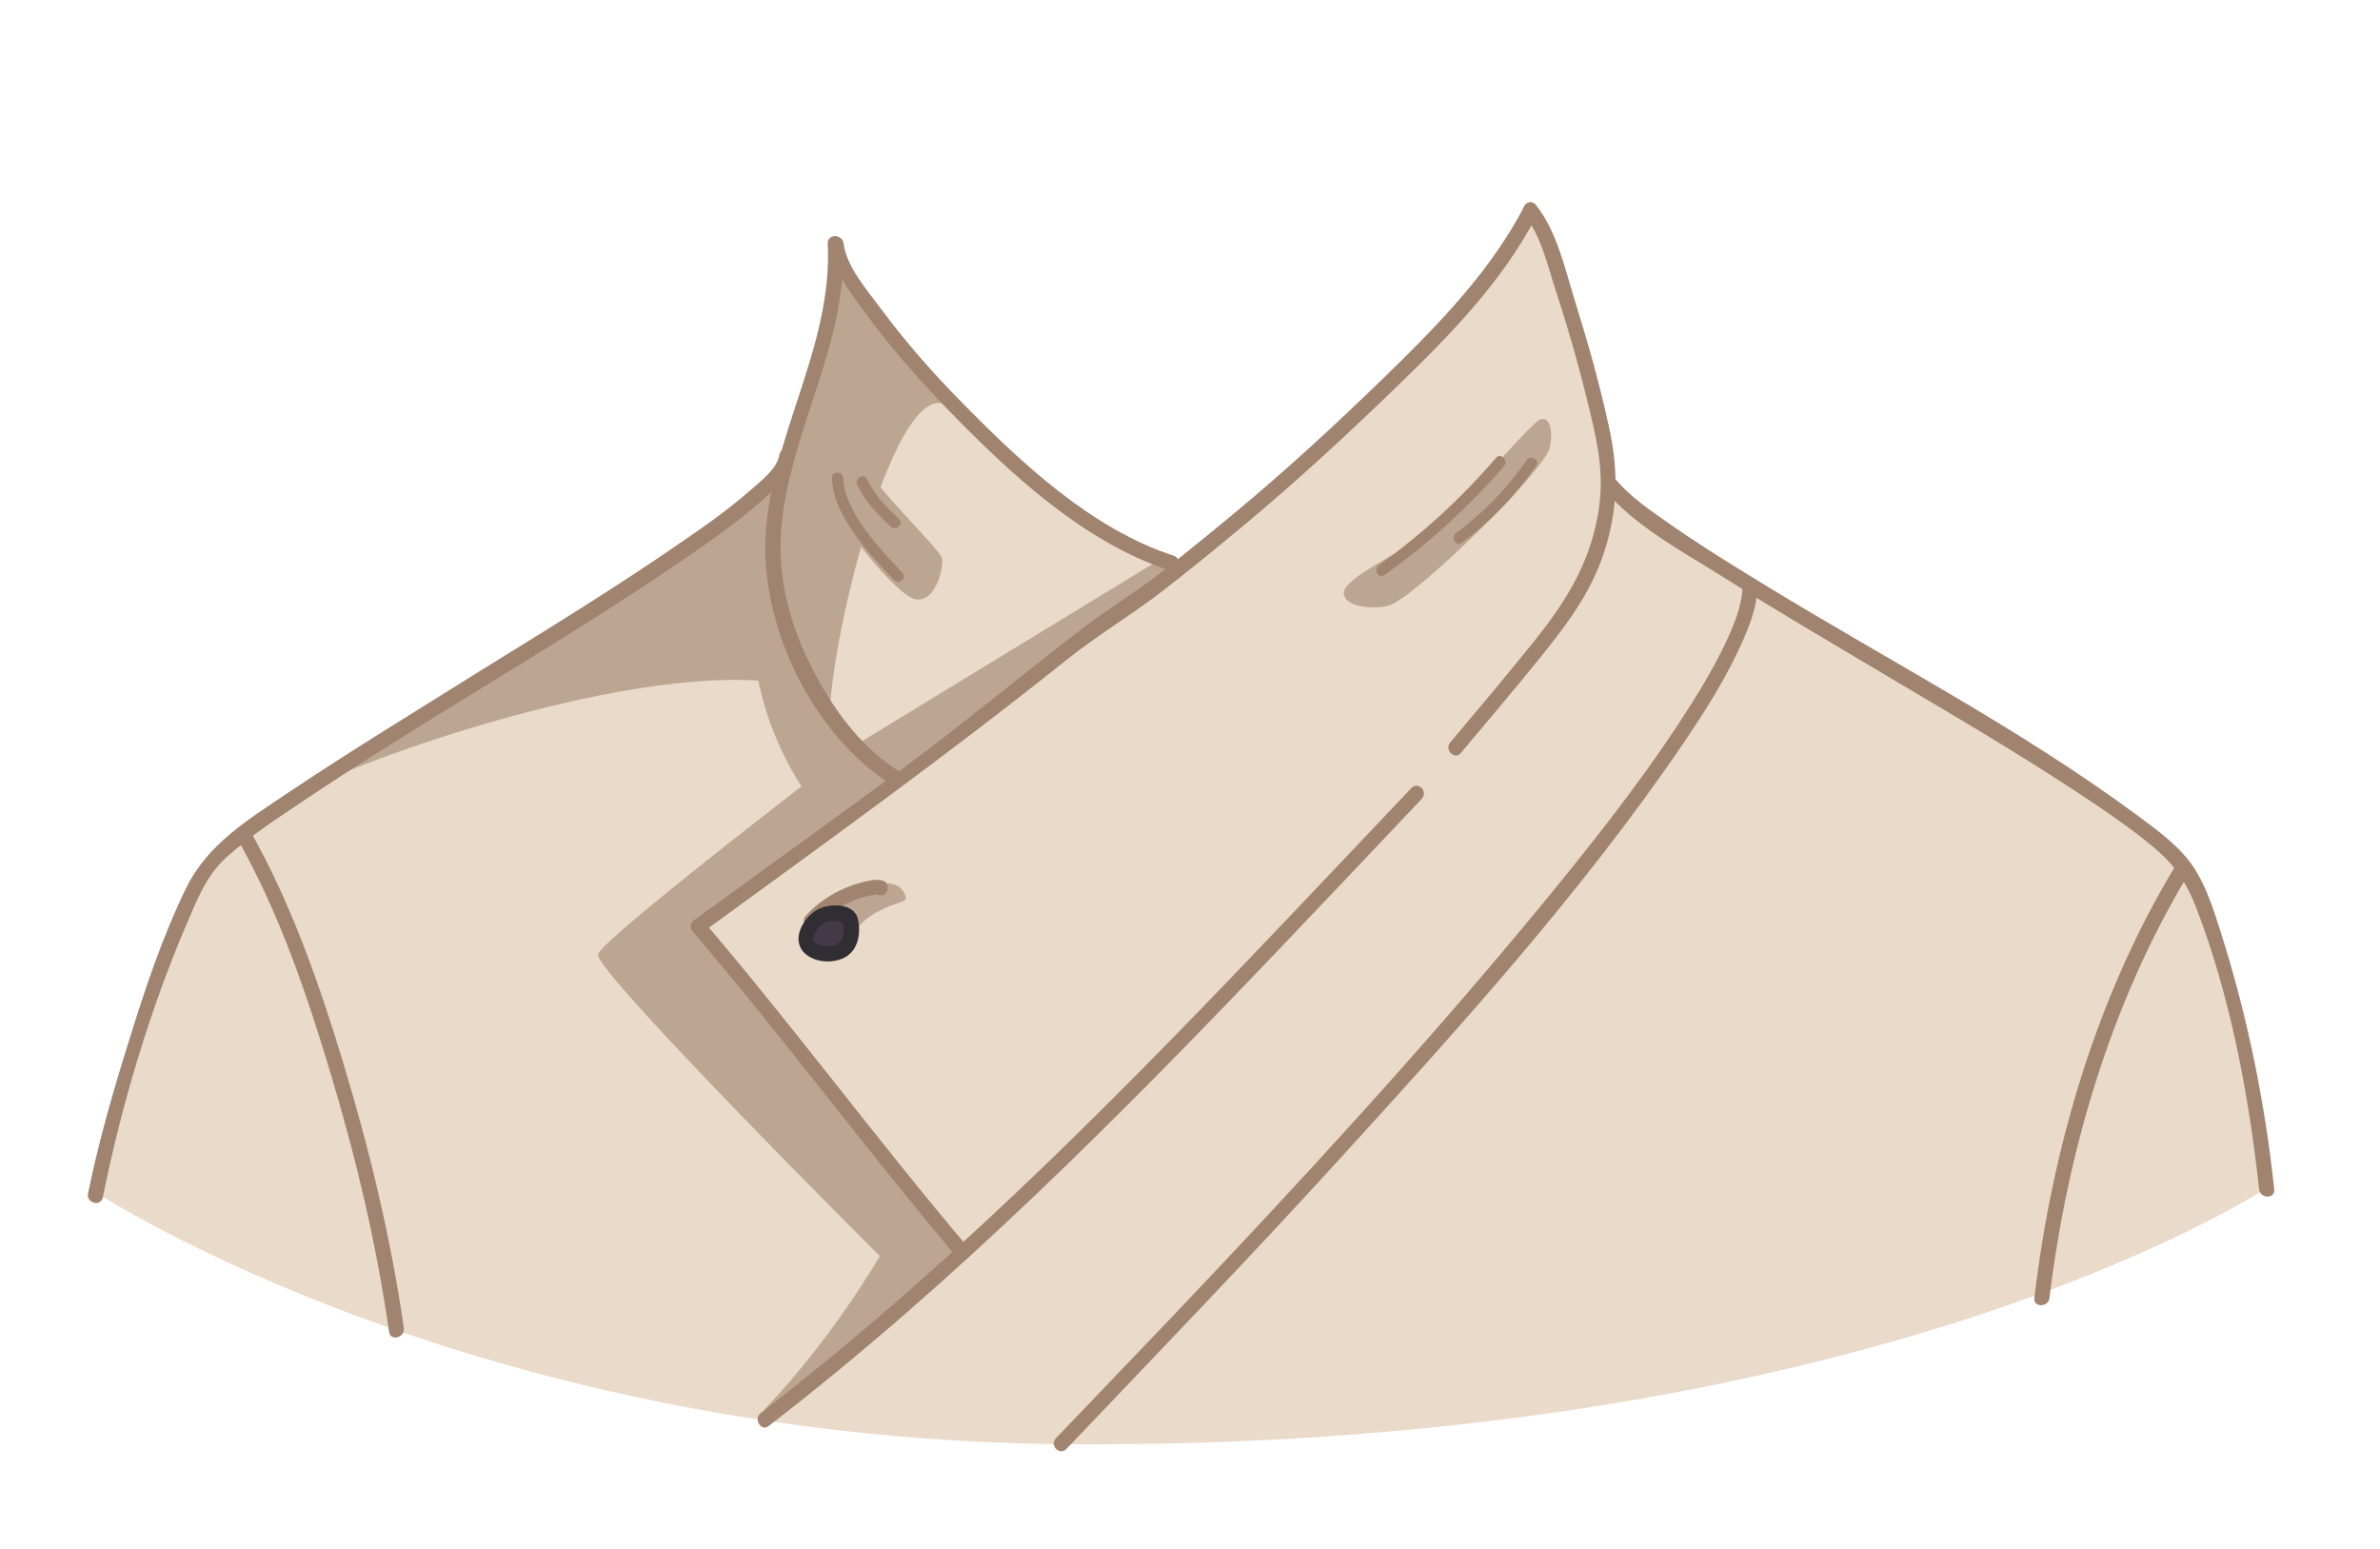 <?xml version="1.0" encoding="utf-8"?>
<!-- Generator: Adobe Illustrator 19.2.0, SVG Export Plug-In . SVG Version: 6.00 Build 0)  -->
<svg version="1.1" id="Layer_1" xmlns="http://www.w3.org/2000/svg" xmlns:xlink="http://www.w3.org/1999/xlink" x="0px" y="0px"
	 viewBox="0 0 630 410" style="enable-background:new 0 0 630 410;" xml:space="preserve">
<style type="text/css">
	.st0{fill:#EADACA;}
	.st1{fill:#BCA691;}
	.st2{fill:#A08470;}
	.st3{fill:#433947;}
	.st4{fill:#302D33;}
</style>
<g>
	<g>
		<path class="st0" d="M25.2,315.5c0.2-2,6.2-21.3,6.2-21.3s12-39.2,12.2-40.4c0.2-1.2,6-14.6,6.7-16.3c0.7-1.7,6.5-10.5,6.5-10.5
			l7.1-5.1l15.8-12.2l11.8-6.7l29.7-19.4l19.4-12l46.3-31l20-16l6-17.1l7-25.7l2.5-12.6l14.8,21.1l9.8,11.2l20.1,19.8l23.6,18.2
			l22,11.2l13.1-11.8l15.5-13.2l28.9-27.1l22-23.5l13.4-18.8l10.6,28.1l10.6,44.5l9.4,9l15.8,9.8l7.3,3.4l14.6,10l8.3,5.4l10.8,6
			l15.3,9.1l30.1,18.3l9.2,5.8l21.5,15.1l11.7,13.3l4.4,12.4c0,0,3.9,12.1,4.1,12.8s4.6,16,4.6,16l6,39.2c0,0-101.8,67.8-311.2,67.8
			C127.2,382.7,25.2,315.5,25.2,315.5z"/>
	</g>
	<g>
		<path class="st1" d="M202.4,373c17.8-18.5,30.5-40.5,30.5-40.5s-75.7-75.5-74.6-79.9c1.1-4.3,68.2-55.5,68.2-55.5l10.7,8.9
			l-52.5,39l69.9,86.2l-13.3,12.4L205.3,373C205.3,373,201.9,373.5,202.4,373z"/>
		<path class="st1" d="M220.6,218.7c-1.4-1.2-34.8-33.7-16-90.1c2.7-8.1,1.5,35.4,1.5,35.4l16.8,32l14.3,10.1L220.6,218.7z"/>
		<path class="st1" d="M220.6,198.1c-5.9-8.6,13.7-95.6,29-91.3c7,1.9-5.6-8.7-5.6-8.7l-21.5-28.9l-3.4,17.4l-14.5,42l-0.9,31.9
			l10.5,31.8L220.6,198.1z"/>
		<polygon class="st1" points="312.7,150.7 234.7,208 226.5,197.2 307.2,148 		"/>
		<path class="st1" d="M226.1,116.9c0.5,8.3,23,28.1,23.3,31.1c0.3,3.4-2.2,11.7-7.2,10.6c-5-1.1-20.6-20.7-21-25
			S226.1,116.9,226.1,116.9z"/>
		<path class="st1" d="M224.2,250.4c3.6-10.3,15.7-11.2,15.6-12.5c-1.2-9.5-21.7-0.1-23.8,3.1C213.9,244.2,223.5,252.4,224.2,250.4z
			"/>
		<path class="st1" d="M407.7,111c-2.3,0.7-21,23-27.7,28.6s-24.5,13.2-24.3,17.4c0.2,4.2,9.5,4.2,12.2,3.2
			c7.1-2.5,41.2-35.7,42.4-41.9C411.1,114,410.3,110.2,407.7,111z"/>
		<path class="st1" d="M204.8,180.5c-42-4.8-117,23.7-125.1,29.4s57.5-36.1,57.5-36.1l42.4-28.2l32.3-24.5l-0.3,22.7
			C211.7,143.8,214,181.5,204.8,180.5z"/>
	</g>
	<g>
		<g>
			<path class="st2" d="M219.3,64.5c0.8,6.4,5.5,12.5,9.2,17.6c6.7,9.3,14.4,18,22.4,26.3c16.4,16.9,35.9,35.1,58.7,42.6
				c2.5,0.8,3.5-3.1,1.1-3.9c-21.8-7.1-40.4-24.6-56.1-40.6c-7.7-7.8-15-16.1-21.5-24.9c-3.5-4.7-9.1-11.1-9.8-17.2
				C223,62,219,61.9,219.3,64.5L219.3,64.5z"/>
		</g>
		<g>
			<path class="st2" d="M219.1,64.5c1.4,27.9-15.9,51.9-16.5,79.4c-0.5,23.7,13.3,51.3,33.6,63.9c2.2,1.4,4.2-2.1,2-3.5
				c-10.8-6.7-18.5-17.7-24-29c-5.8-11.7-8.7-24.4-7.2-37.4c2.8-25.2,17.4-47.4,16.1-73.4C223,61.9,219,61.9,219.1,64.5L219.1,64.5z
				"/>
		</g>
		<g>
			<path class="st2" d="M206.3,120.4c-0.6,3.7-5,7-7.6,9.3c-5.7,5-11.9,9.4-18.2,13.7c-17.2,11.9-35,22.8-52.8,33.8
				C110.5,188,93,198.6,76,210c-10.4,7-21.1,13.5-26.7,25c-6.3,12.9-10.9,26.7-15.1,40.3c-4.2,13.3-8.1,26.9-10.9,40.6
				c-0.5,2.5,3.3,3.6,3.9,1.1c5.1-25.2,12.8-50.9,23.1-74.5c2.6-6.1,5.1-11.7,10.1-16c5.2-4.6,10.9-8.5,16.6-12.3
				c34.2-23.2,70.4-43.1,104.5-66.5c6.9-4.7,13.8-9.6,20.1-15.1c3.1-2.8,7.9-6.6,8.6-11C210.6,118.9,206.7,117.9,206.3,120.4
				L206.3,120.4z"/>
		</g>
		<g>
			<path class="st2" d="M62.7,221.8c11.1,19.5,18.5,41.2,24.9,62.6c6.7,22.3,12.1,45.1,15.4,68.2c0.4,2.5,4.2,1.5,3.9-1.1
				c-3.4-23.6-9-46.9-15.9-69.7c-6.4-21.2-13.9-42.7-24.9-62.1C64.9,217.6,61.4,219.6,62.7,221.8L62.7,221.8z"/>
		</g>
		<g>
			<path class="st2" d="M403.5,54.6c-8.1,15.5-19.8,28.2-32.1,40.4c-13,12.8-26.2,25.2-40.1,37c-7.2,6.1-14.6,12.1-22,18
				c-7.7,6.2-16.2,11.2-24,17.3c-15.9,12.2-31.2,25-47.4,36.9c-18,13.2-36.1,26.2-54.1,39.3c-1.1,0.8-1.3,2.1-0.4,3.1
				c24,28.1,46,57.9,69.9,86.2c1.7,2,4.5-0.9,2.8-2.8c-23.9-28.2-45.9-58.1-69.9-86.2c-0.1,1-0.3,2.1-0.4,3.1
				c32.4-23.6,64.8-46.9,96.1-71.9c7.8-6.3,16.3-11.4,24.3-17.4c7.9-6,15.5-12.3,23.1-18.6c14.4-12,28-24.6,41.4-37.6
				c13.8-13.4,27.3-27.3,36.2-44.6C408.1,54.3,404.6,52.3,403.5,54.6L403.5,54.6z"/>
		</g>
		<g>
			<path class="st2" d="M403.6,57.1c4.5,5.4,6.4,14.5,8.6,21c3.4,10.4,6.3,20.9,8.8,31.4c2.3,9.5,3.7,17.5,1.9,27.2
				c-2.4,13-8.7,22.9-16.7,32.9c-7.3,9.1-14.8,18-22.3,26.9c-1.7,2,1.2,4.8,2.8,2.8c7.1-8.5,14.3-16.9,21.2-25.5
				c7.6-9.4,14.2-18.3,17.5-30.2c3-10.6,2.8-20.1,0.5-30.6c-2.4-11.1-5.5-22.1-8.9-33c-2.6-8.3-4.9-19.1-10.6-25.9
				C404.8,52.3,402,55.1,403.6,57.1L403.6,57.1z"/>
		</g>
		<g>
			<path class="st2" d="M424.8,129.7c7.8,9.4,20.1,16,30.3,22.4c16.6,10.5,33.7,20.4,50.6,30.5c16.6,9.8,33.2,19.7,49.1,30.4
				c5.7,3.9,11.5,7.9,16.7,12.5c4.8,4.3,7.6,8.9,9.9,14.9c9,23.4,13.9,49.5,16.6,74.4c0.3,2.5,4.3,2.6,4,0
				c-2.4-22.8-7.1-45.8-14-67.6c-2.2-6.9-4.6-14.8-9.4-20.4c-3.7-4.3-8.4-7.7-13-11.1c-31.4-23.2-66.6-41.3-99.8-61.7
				c-8-4.9-16.1-9.9-23.8-15.3c-5-3.5-10.4-7.1-14.4-11.9C426,124.9,423.2,127.8,424.8,129.7L424.8,129.7z"/>
		</g>
		<g>
			<path class="st2" d="M373.6,208.6c-42.5,44.7-84.5,90.2-130.8,131.1c-13.4,11.9-27.2,23.3-41.4,34.3c-2,1.5,0,5,2,3.5
				c49.3-38,93.2-82.2,136-127.1c12.3-12.9,24.6-25.9,36.9-38.9C378.2,209.5,375.3,206.7,373.6,208.6L373.6,208.6z"/>
		</g>
		<g>
			<path class="st2" d="M461.3,154.9c-0.1,5.3-2.3,10.5-4.5,15.2c-3.4,7.2-7.6,14-11.9,20.6c-12,18.3-25.8,35.5-39.7,52.3
				c-30.1,36.3-62.2,71.1-94.7,105.3c-10.3,10.8-20.7,21.6-31,32.4c-1.8,1.9,1,4.7,2.8,2.8c24.2-25.4,48.5-50.6,72.1-76.5
				c32.1-35.2,64.5-71,91.3-110.4c5.2-7.7,10.2-15.5,14.2-23.9c2.6-5.5,5.3-11.5,5.3-17.7C465.3,152.3,461.3,152.3,461.3,154.9
				L461.3,154.9z"/>
		</g>
		<g>
			<path class="st2" d="M575.3,230.1c-20.5,34.2-32.1,74-36.8,113.5c-0.3,2.5,3.7,2.5,4,0c4.7-38.7,16.2-77.8,36.3-111.4
				C580.1,229.9,576.7,227.9,575.3,230.1L575.3,230.1z"/>
		</g>
		<g>
			<path class="st2" d="M216.1,245.1c2.8-3.1,6.3-5.4,10.3-6.9c1.3-0.5,2.7-0.9,4.1-1.2c0.3-0.1,0.9-0.1,1.2-0.2
				c0.9-0.4,1.2,0.8-0.2-0.5c-0.2-0.6-0.3-1.3-0.5-1.9c0,0,0,0.1,0,0.1c-0.5,2.5,3.3,3.6,3.9,1.1c0.8-3.9-4.7-2.6-6.6-2.1
				c-5.7,1.5-11,4.5-14.9,8.8C211.5,244.2,214.4,247,216.1,245.1L216.1,245.1z"/>
		</g>
		<g>
			<path class="st2" d="M396,121.2c-9.2,10.7-19.6,20.2-31,28.4c-1.6,1.1-0.1,3.7,1.5,2.6c11.7-8.4,22.3-18,31.7-28.9
				C399.4,121.9,397.2,119.7,396,121.2L396,121.2z"/>
		</g>
		<path class="st3" d="M213.9,250.6c-1.8-2.2,0.4-6,2.7-7.6s5.7-1.7,8.1-0.1c0.8,2.4,0.8,5.3-0.5,7.5
			C222.9,252.7,216.6,253.8,213.9,250.6z"/>
		<g>
			<path class="st4" d="M215.6,249.6c-1.1-1.6,0.7-3.9,2-4.9c1.8-1.4,4.2-1.2,6.1-0.1c-0.3-0.4-0.6-0.8-0.9-1.2
				c0.7,2.2,1,5.8-1.6,6.7c-1.9,0.7-4.4,0.6-5.8-1c-1.8-1.9-4.6,0.9-2.8,2.8c2.5,2.7,6.8,3.2,10.2,1.9c4.2-1.6,5.2-6.4,4.3-10.5
				c-1-4.5-7.9-4.3-11.1-2.3c-3.2,2-6.2,6.9-3.7,10.5C213.6,253.7,217.1,251.7,215.6,249.6z"/>
		</g>
		<g>
			<path class="st2" d="M404.1,121.8c-5.1,7.5-11.4,13.9-18.7,19.3c-1.5,1.1,0,3.7,1.5,2.6c7.7-5.7,14.3-12.5,19.7-20.4
				C407.8,121.8,405.2,120.3,404.1,121.8L404.1,121.8z"/>
		</g>
		<g>
			<path class="st2" d="M220.2,126.5c0.4,10.1,9.9,20.2,16.5,27.1c1.3,1.4,3.5-0.7,2.1-2.1c-5.8-6.1-15.3-16-15.6-25
				C223.1,124.6,220.1,124.6,220.2,126.5L220.2,126.5z"/>
		</g>
		<g>
			<path class="st2" d="M226.9,128.3c2.1,4.4,5.3,7.8,8.9,11.1c1.4,1.3,3.6-0.8,2.1-2.1c-3.4-3.1-6.4-6.3-8.4-10.5
				C228.7,125.1,226.1,126.6,226.9,128.3L226.9,128.3z"/>
		</g>
	</g>
</g>
</svg>
